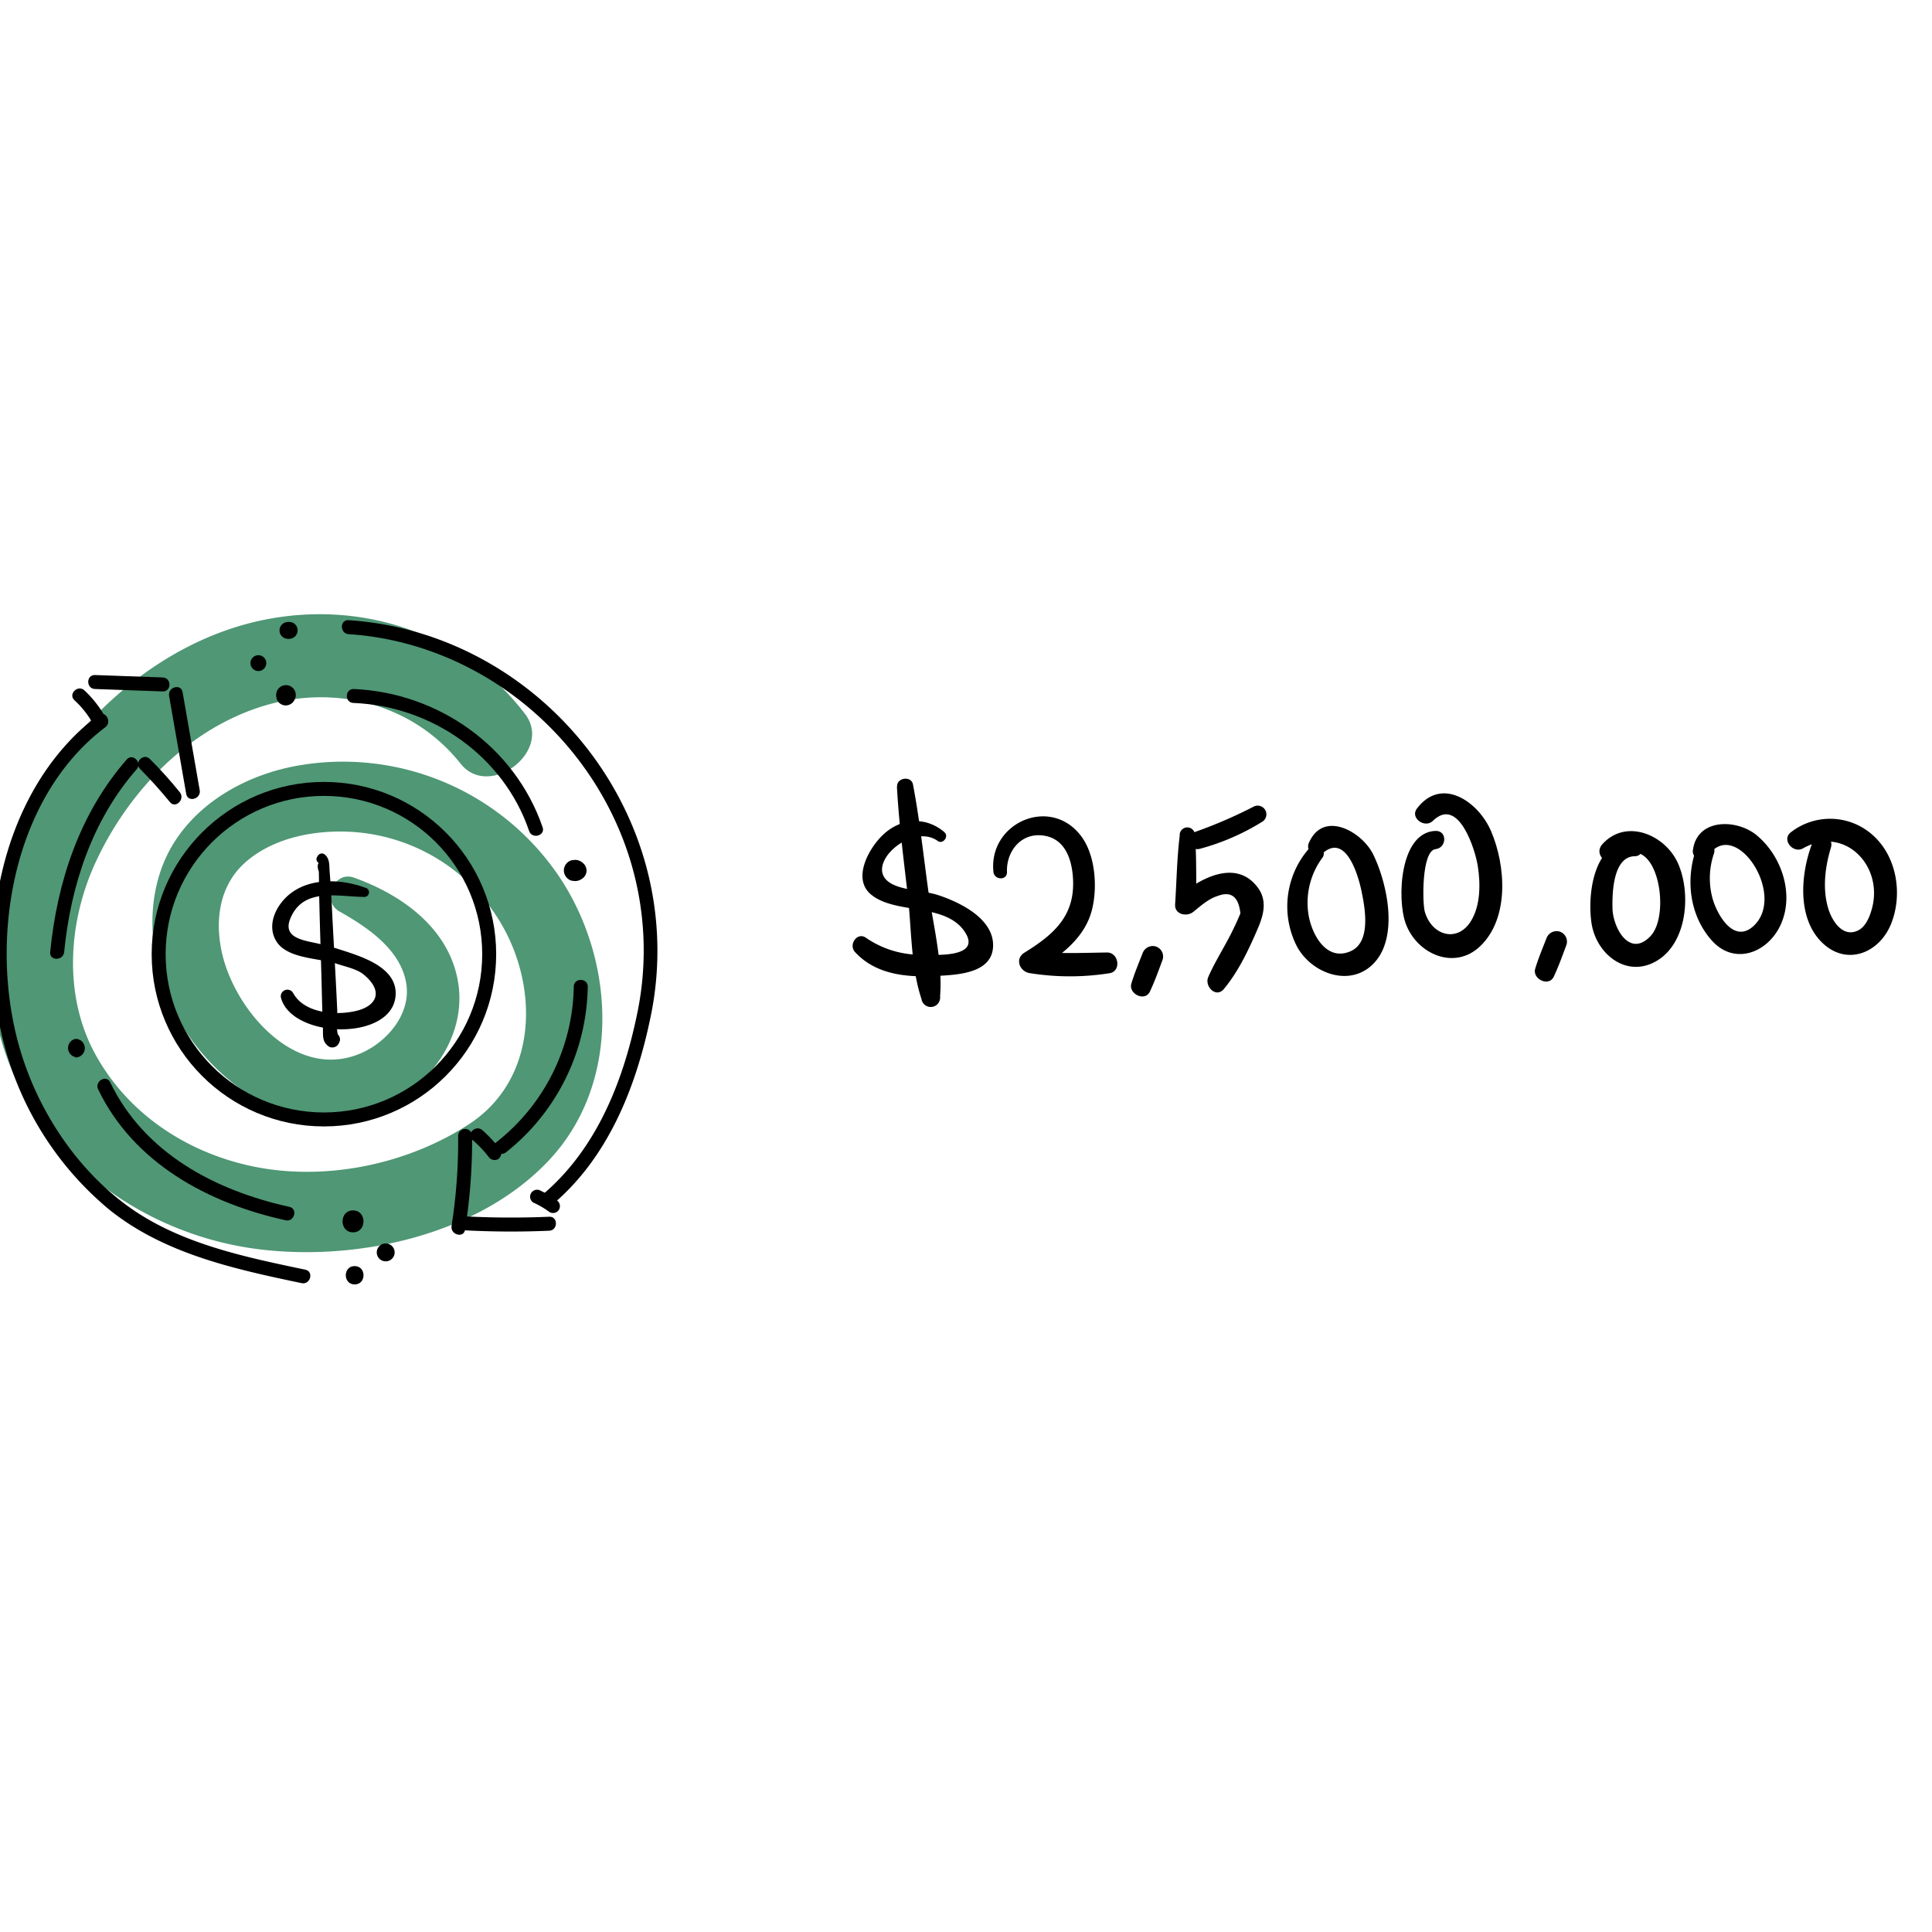 <svg id="ref" xmlns="http://www.w3.org/2000/svg" viewBox="0 0 415 415"><defs><style>.cls-1{opacity:0.69;}.cls-2{fill:#006837;}.cls-3{fill:none;stroke:#000;stroke-miterlimit:10;stroke-width:3px;}</style></defs><title>Artboard 9</title><g class="cls-1"><path class="cls-2" d="M72.93,195.79c5.91,3.34,13,8.05,14.3,15.26,1.2,6.54-3.94,12.69-9.66,15.17-13.76,6-26.57-8.62-29.68-20.67-1.88-7.27-1-15.27,4.93-20.42,5.62-4.87,13.52-6.6,20.79-6.51a40,40,0,0,1,36.22,24.08c5.86,13.65,4,30.27-9.13,38.81s-30.42,12.16-45.76,9.16c-14.33-2.81-27.2-11.13-34.35-24s-6-29.13.34-42.29c7.17-15,20-28.13,36.17-32.89,15.35-4.5,31.81-.09,41.84,12.55,6.16,7.76,19.94-2.72,13.84-10.68C99.62,136.13,78,128.89,56.87,133.11s-39.5,19.95-49.62,38.56c-10.38,19.09-12.95,42.15-3,61.94,9.62,19.12,29.41,31.67,50.28,34.59,21.48,3,48.25-2.69,63.54-19.13,15.13-16.26,14.16-41.91,2.6-59.92a56,56,0,0,0-57.1-24.62c-10.26,1.9-20.4,7.37-26.1,16.34-5.9,9.28-5.86,21.39-2.2,31.48,7.2,19.85,30.72,36.74,51,23.32,8.6-5.68,14.3-15.74,11.83-26.17C95.6,198.76,85.81,192,76,188.51c-4.3-1.52-7,5.1-3.07,7.28Z"/></g><path d="M78.58,190.73c-5-1.87-11.59-2.29-16.1,1.13-2.93,2.22-5.24,6.47-3.28,10.06,2.23,4.1,9.22,3.81,13.13,5.1,1.83.61,4.36,1.12,5.82,2.34,4.34,3.61,2.65,6.63-1.28,7.69-4.34,1.16-11.5.76-13.92-3.78a1.42,1.42,0,0,0-2.59,1.09c2.44,8.88,24.32,9.36,24.63-.8.18-5.87-7.43-8.12-11.83-9.55a56.68,56.68,0,0,0-5.72-1.52c-3.08-.64-6.74-1.41-5-5.36,2.84-6.58,10.21-4.49,15.92-4.47a1,1,0,0,0,.26-1.93Z"/><path d="M69.82,184.57c-1.46.27-1.9,1.16-1.33,2.66l.05,3c0,2,.07,3.93.11,5.89.11,4.26.25,8.52.37,12.78.11,3.93.18,7.86.34,11.79.07,1.83-.23,3,1.25,4.1a1.54,1.54,0,0,0,2.1-.55l.15-.3a1.42,1.42,0,0,0-.49-1.88l-.19-.14c-.94-.69-2.18.45-1.9,1.46l.07.24,1-1.69-.33.05,1.73.71c-.68-1.43-.23-4.27-.32-5.93-.09-2-.19-3.93-.29-5.9L71.5,199c-.2-3.93-.38-7.87-.69-11.79-.1-1.32.06-2.67-1-3.61a1,1,0,0,0-1.52.19l-.2.33a.89.89,0,0,0,.52,1.29l.23.08a.77.77,0,0,0,.94-.94Z"/><circle class="cls-3" cx="69.58" cy="204.96" r="35.5"/><path d="M16,150.42a19.73,19.73,0,0,1,3.78,4.71,1.5,1.5,0,0,0,2.59-1.52,22.89,22.89,0,0,0-4.24-5.31c-1.42-1.31-3.55.81-2.13,2.12Z"/><path d="M30.08,165.16q3.38,3.42,6.42,7.13c1.22,1.5,3.33-.63,2.12-2.12q-3-3.72-6.42-7.13c-1.36-1.38-3.48.74-2.12,2.12Z"/><path d="M20.4,148l14.55.52c1.93.06,1.93-2.94,0-3L20.4,145c-1.93-.06-1.93,2.94,0,3Z"/><path d="M36.32,149.47,40,170.54c.34,1.9,3.23,1.1,2.9-.8l-3.68-21.07c-.33-1.9-3.23-1.09-2.9.8Z"/><path d="M98.41,244A117.83,117.83,0,0,1,97,263.34c-.29,1.89,2.6,2.7,2.9.8A123.21,123.21,0,0,0,101.41,244a1.5,1.5,0,0,0-3,0Z"/><path d="M98.62,264.21a189.24,189.24,0,0,0,19.35.15c1.92-.08,1.93-3.08,0-3a192.15,192.15,0,0,1-19.35-.15c-1.92-.12-1.92,2.88,0,3Z"/><path d="M114.71,258.38a20.38,20.38,0,0,1,3.37,2,1.51,1.51,0,0,0,2-.54,1.53,1.53,0,0,0-.54-2.05,20,20,0,0,0-3.37-2,1.5,1.5,0,1,0-1.51,2.59Z"/><path d="M101.54,244.89a25,25,0,0,1,3.4,3.58,1.55,1.55,0,0,0,2,.54,1.53,1.53,0,0,0,.54-2.06,28.86,28.86,0,0,0-3.86-4.18c-1.45-1.27-3.58.84-2.13,2.12Z"/><path d="M16.22,227.15a2,2,0,0,0,2-2,2,2,0,0,0-2-2,2,2,0,0,0,0,3.92Z"/><path d="M55.5,144.14a1.7,1.7,0,0,0,0-3.4,1.7,1.7,0,0,0,0,3.4Z"/><path d="M62.64,133.69a2.17,2.17,0,0,0-1.31,0,1.8,1.8,0,0,0,0,3.45,2.25,2.25,0,0,0,1.31,0,1.82,1.82,0,0,0,0-3.48Z"/><path d="M63.46,150l0-.16a2.11,2.11,0,1,0-4.07,0l0,.16a2.08,2.08,0,0,0,2,1.53,2.11,2.11,0,0,0,2-1.53Z"/><path d="M124.43,184.92l-.15,0,1.3,1,0-.07a2.4,2.4,0,0,0-2.63-1.07l-.16,0a2.31,2.31,0,0,0-1.67,2.2,2.34,2.34,0,0,0,1.67,2.2l.16,0a2.38,2.38,0,0,0,2.63-1.07l0-.07-1.3,1,.15,0A2.18,2.18,0,0,0,126,187a2.23,2.23,0,0,0-1.56-2.05Z"/><path d="M75.83,264.71c3,0,3-4.71,0-4.71s-3,4.71,0,4.71Z"/><path d="M76.18,275.9c2.54,0,2.54-3.94,0-3.94s-2.53,3.94,0,3.94Z"/><path d="M82.85,270.94a1.92,1.92,0,0,0,0-3.84,1.92,1.92,0,0,0,0,3.84Z"/><path d="M21.08,234c7.65,15.86,23.66,24.47,40.27,28.12,1.88.42,2.69-2.48.8-2.89-15.92-3.5-31.14-11.51-38.48-26.74-.83-1.74-3.42-.22-2.59,1.51Z"/><path d="M13.78,204.51c1.41-14.27,6-28.32,15.56-39.25,1.27-1.45-.85-3.58-2.12-2.12-10.11,11.58-14.95,26.25-16.44,41.37-.19,1.92,2.81,1.91,3,0Z"/><path d="M108.7,247.51a46.23,46.23,0,0,0,17.55-35.57c0-1.93-3-1.93-3,0a43.36,43.36,0,0,1-16.67,33.44c-1.52,1.2.62,3.31,2.12,2.13Z"/><path d="M76,151c16.83.72,32.18,11.42,37.66,27.51.62,1.82,3.52,1,2.9-.8C110.59,160.35,94.18,148.81,76,148,74,148,74,151,76,151Z"/><path d="M65.62,272.74c-13.48-2.83-27.68-5.74-38.91-14.21-10.24-7.72-17.89-19.19-21.85-31.32-7.63-23.4-2.85-55.42,17.76-71,1.52-1.15,0-3.75-1.51-2.59-21.3,16.08-27,48.27-19.63,72.82a68.57,68.57,0,0,0,22,33.4c11.78,9.47,26.84,12.75,41.3,15.78,1.89.4,2.69-2.49.8-2.89Z"/><path d="M74.89,136.22c26.31,1.73,49.43,19.5,58.91,44a66.36,66.36,0,0,1,3,37.84c-3,14.42-8.75,28.84-20.26,38.56-1.48,1.24.65,3.36,2.12,2.12,11.88-10,17.89-25,21-39.88a69.54,69.54,0,0,0-3.52-40.7C126,153,102.14,135,74.89,133.22c-1.93-.13-1.92,2.87,0,3Z"/><path d="M253.42,179.39c-.61,4.93-.68,9.92-1,14.87-.14,2.18,2.49,2.74,3.89,1.62,1.55-1.24,3.26-2.81,5.21-3.41,2.89-1.12,4.54.12,4.92,3.72-.44,1.1-.93,2.18-1.45,3.24-1.68,3.55-3.88,6.85-5.45,10.43-.87,2,1.66,4.62,3.35,2.58,3.16-3.79,5.39-8.56,7.33-13.08,1.25-2.92,2-6-.06-8.73-4.7-6.3-12.59-1.86-17.08,2l3.9,1.61c-.07-4.95.08-9.93-.3-14.87a1.64,1.64,0,0,0-3.28,0Z"/><path d="M257.79,182.31a49.92,49.92,0,0,0,13.43-5.85,1.87,1.87,0,0,0-1.88-3.22,100.26,100.26,0,0,1-12.55,5.43c-2.29.75-1.34,4.33,1,3.64Z"/><path d="M202.92,178.8c-4.06-3.52-9.5-3.12-13.33.6-3,2.88-6.55,9.31-2.54,12.7,5.28,4.45,16.1,1.72,20.24,8.14,3.6,5.58-6.62,4.87-9.13,4.84A20.65,20.65,0,0,1,186,201.43c-1.88-1.31-3.78,1.49-2.35,3.06,4.47,4.89,11.14,5.49,17.43,5.15,4.4-.24,12.12-.46,12.24-6.48.11-5.85-7.13-9.35-11.78-10.88-3-1-8-1-10.5-2.74-5.52-3.75,4.79-12.94,10.41-8.89,1.08.79,2.45-1,1.43-1.85Z"/><path d="M192.66,168.94c.42,7.86,1.46,15.7,2.35,23.52.8,7.09.64,15.32,2.92,22.09a2,2,0,0,0,4-.53c.63-7.54-1.66-16-2.64-23.52-1-7.34-1.79-14.74-3.18-22-.37-1.91-3.51-1.48-3.41.46Z"/><path d="M281.34,182.09a18.88,18.88,0,0,0-2.77,21.18c3.22,6,11.86,9.06,16.85,3.29s2.48-17-.44-23c-2.34-4.84-10.6-9.6-13.75-2.67a1.91,1.91,0,0,0,3,2.3c4.89-4.18,7.5,4.83,8.16,7.92.85,3.94,2.19,11.29-2.31,13.23-5.37,2.32-8.55-4.05-9.08-8.37a16.26,16.26,0,0,1,3.07-11.75c1.14-1.59-1.4-3.53-2.71-2.09Z"/><path d="M308.36,178.48c-7.72.25-8.33,14.69-6.4,19.93,2.43,6.57,10.5,10.1,16,4.83,6.31-6.05,5.47-17.37,2.32-24.72-2.73-6.35-10.65-11.84-15.93-4.83-1.52,2,1.71,4.32,3.43,2.64,5.51-5.42,9.11,6.21,9.65,9.67.59,3.75.62,8.4-1.43,11.79-2.88,4.77-8.43,3.24-9.94-1.92-.56-1.9-.7-13.14,2.29-13.47,2.44-.27,2.57-4,0-3.92Z"/><path d="M332.14,201.66c-.83,2.13-1.71,4.23-2.37,6.42s2.92,4,4,1.68,1.88-4.57,2.74-6.9a2.27,2.27,0,0,0-1.58-2.78,2.32,2.32,0,0,0-2.78,1.58Z"/><path d="M245.39,204.86c-.83,2.13-1.71,4.23-2.37,6.42s2.92,4,4,1.68,1.88-4.57,2.74-6.9a2.27,2.27,0,0,0-1.58-2.78,2.32,2.32,0,0,0-2.78,1.58Z"/><path d="M351.18,180.5c-8.61-.35-10.25,11-9.35,17.57.92,6.89,7.7,12.31,14.28,8.18,6.35-4,7.14-14.44,4.34-20.78-2.71-6.11-11.07-9.75-16.2-4.2-2.07,2.23,1,5.07,3.26,3.26,8.37-6.64,11.58,11.71,7.05,16.52s-8.08-1.76-8.19-5.9c-.09-3.49.16-11.18,4.81-11.23a1.71,1.71,0,0,0,0-3.42Z"/><path d="M364.37,182.3c-2.36,6.59-1.45,14.35,3.31,19.7s11.81,2.81,14.69-3.1c3.17-6.54.45-14.93-5-19.46-4.21-3.53-12.69-3.73-13.7,3a1.8,1.8,0,0,0,3.27,1.38c5.72-8.42,16.85,8.27,9.82,15-4.2,4-7.78-2.06-8.85-5.65a16.45,16.45,0,0,1,.25-9.82c.77-2.46-3-3.43-3.82-1.06Z"/><path d="M389.32,181c-2.51,6.47-3.41,16.11,2.05,21.45,5.29,5.16,12.31,2.28,14.84-4s1.29-14.49-4-19.12a13.71,13.71,0,0,0-17.57-.52c-2,1.59.55,4.61,2.65,3.42,8.54-4.85,16.84,3.14,15,12.12-.38,1.8-1.26,4.51-3.05,5.45-3.43,1.81-5.76-2.12-6.51-4.6-1.3-4.28-.7-8.95.56-13.15.76-2.55-3-3.46-3.91-1.08Z"/><path d="M216.3,187.31c-.16-4.34,2.9-8.36,7.57-7.86s6.25,4.69,6.58,8.78c.67,8.29-3.85,12.35-10.39,16.4-2.17,1.34-1,4.11,1.19,4.41a54.44,54.44,0,0,0,17.14,0c2.53-.47,1.91-4.47-.6-4.44-5.58.07-11,.35-16.54-.34l1.2,4.42c5.19-3.29,10.61-7.06,12.14-13.39,1.17-4.79.7-11.61-2.35-15.68-6.59-8.77-19.93-2.88-18.85,7.66.19,1.82,3,1.91,2.91,0Z"/></svg>